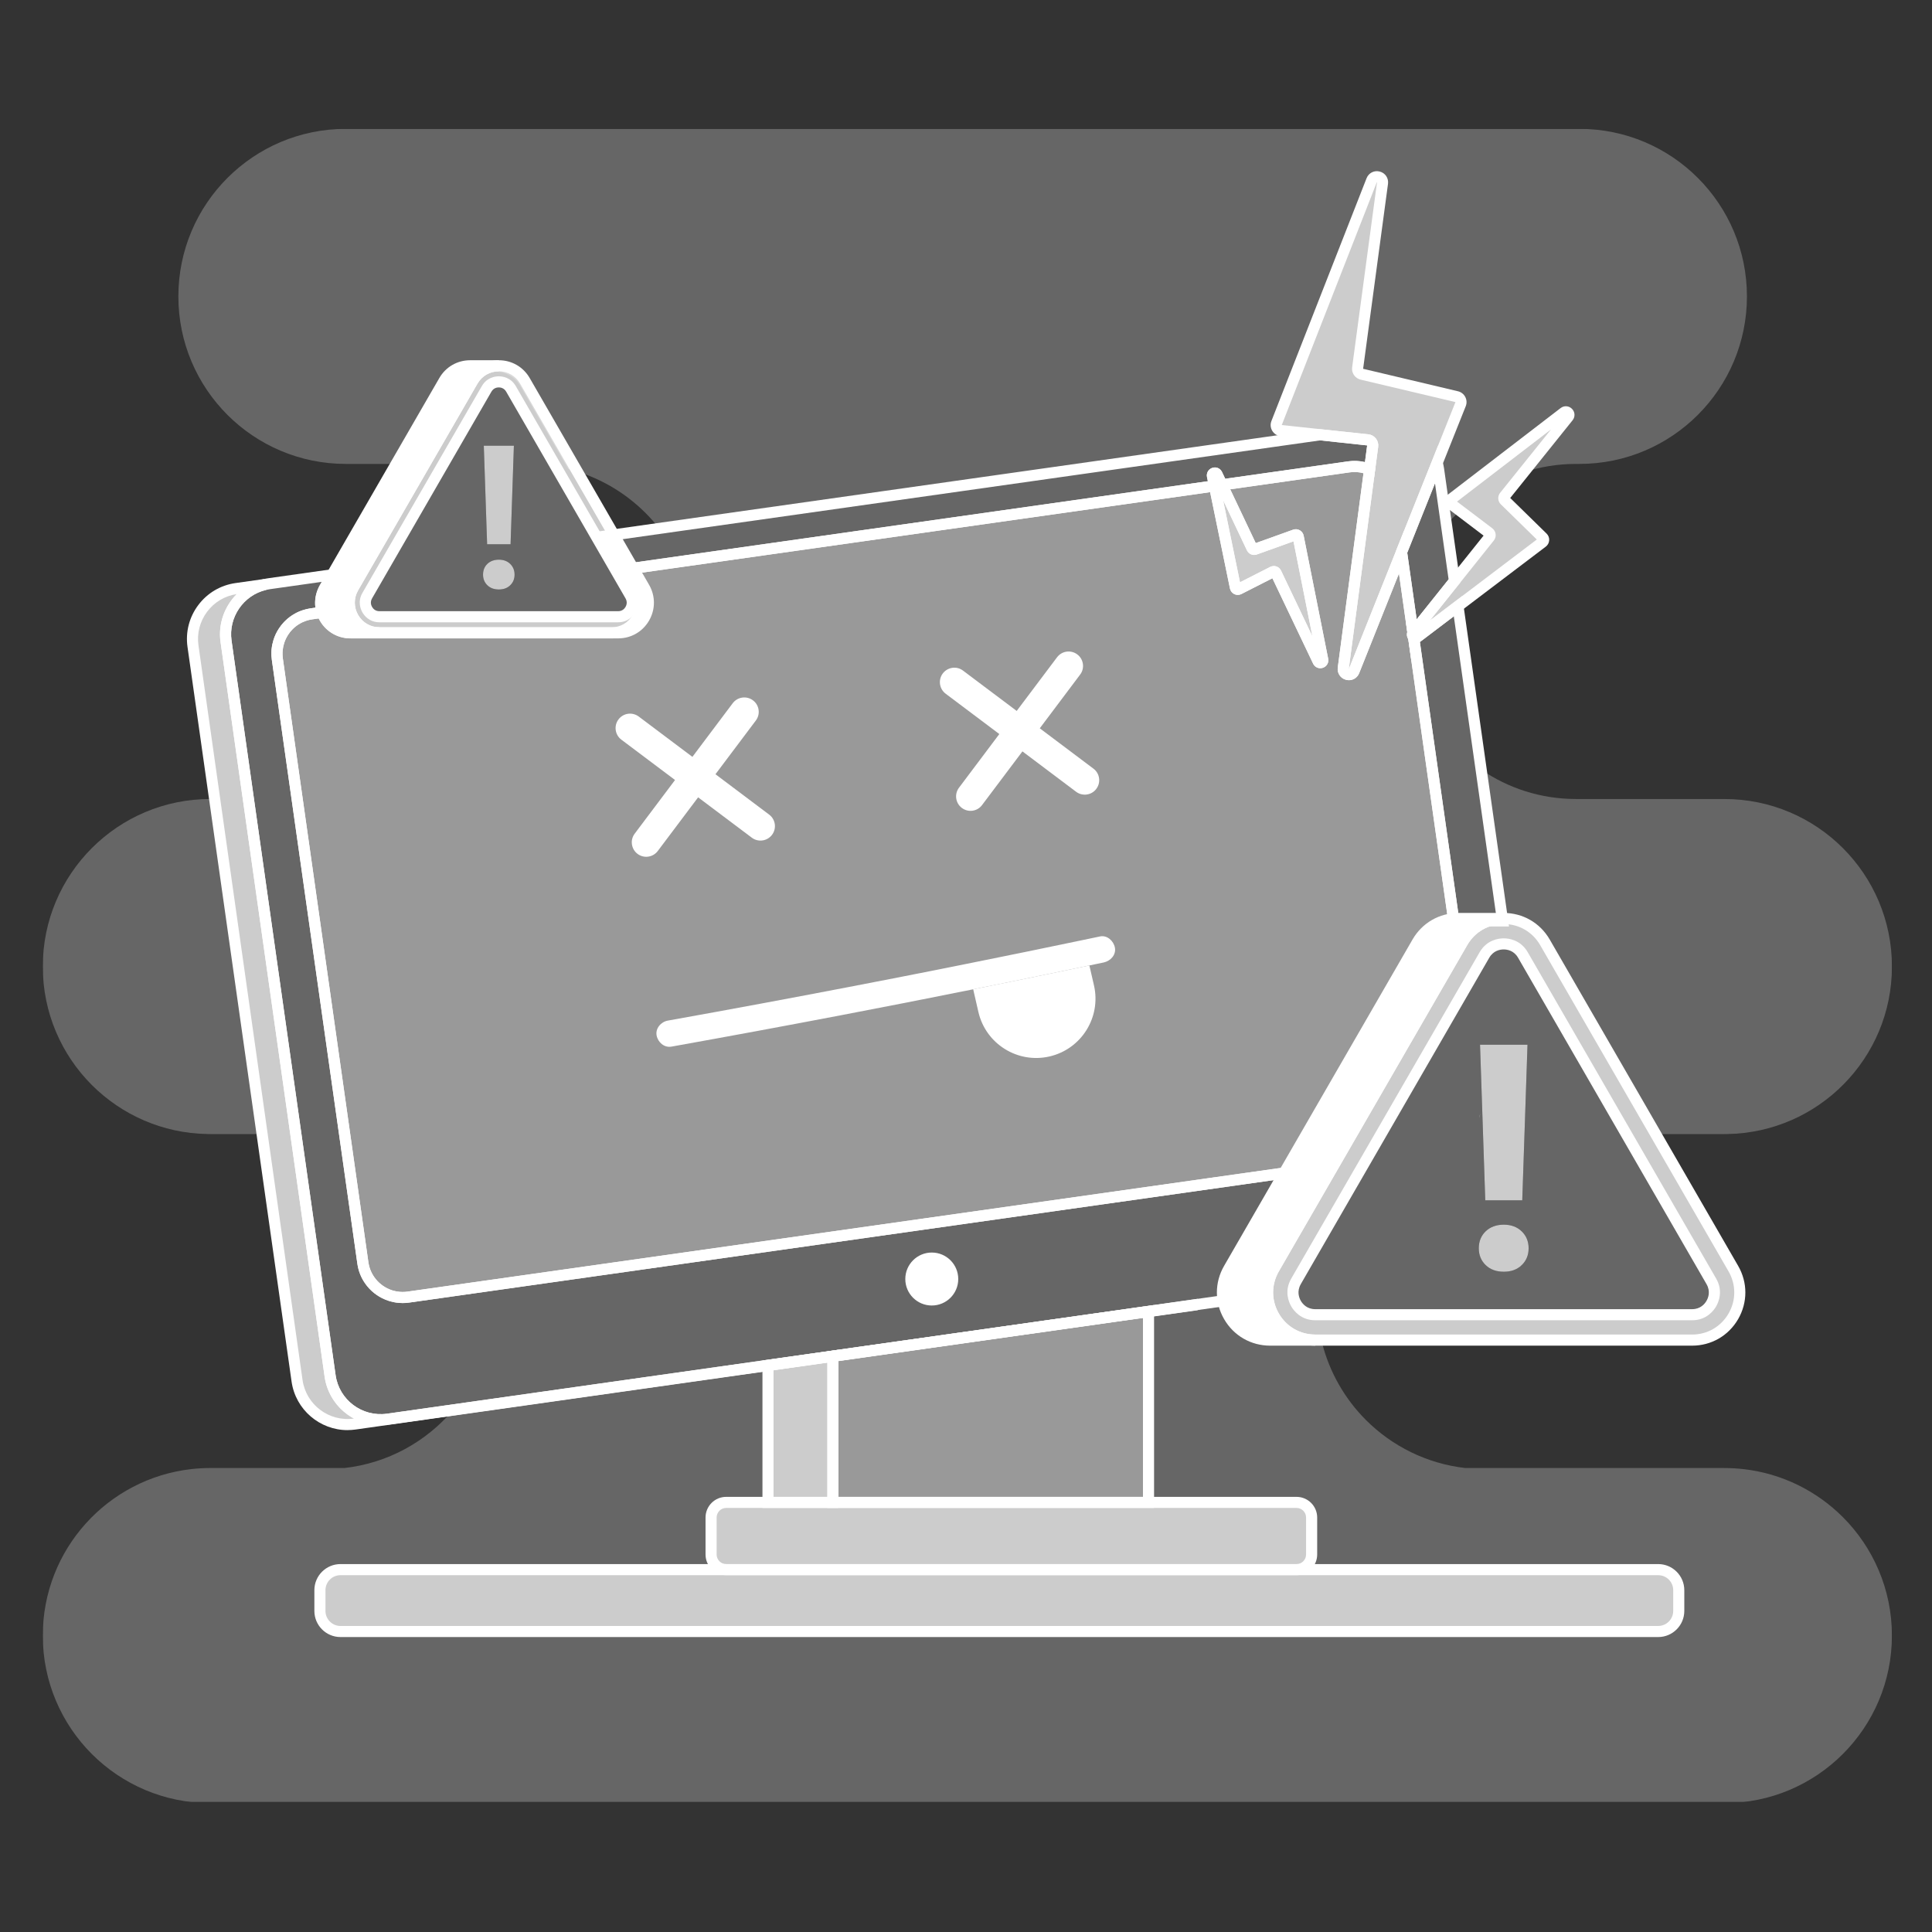 <svg xmlns="http://www.w3.org/2000/svg" xmlns:xlink="http://www.w3.org/1999/xlink" width="500" zoomAndPan="magnify" viewBox="0 0 375 375" height="500" preserveAspectRatio="xMidYMid meet" version="1.0"><rect x="0" y="0" width="375" height="375" fill="#333333" stroke="none"/><defs><filter x="0%" y="0%" width="100%" height="100%" id="9cbfe4651e"><feColorMatrix values="0 0 0 0 1 0 0 0 0 1 0 0 0 0 1 0 0 0 1 0" color-interpolation-filters="sRGB"/></filter><clipPath id="c006bb7ab8"><path d="M 8.305 25.016 L 367.219 25.016 L 367.219 349.766 L 8.305 349.766 Z M 8.305 25.016 " clip-rule="nonzero"/></clipPath><mask id="3ef52197b3"><g filter="url(#9cbfe4651e)"><rect x="-37.5" width="450" fill="#000000" y="-37.5" height="450" fill-opacity="0.25"/></g></mask><clipPath id="0db1c92077"><path d="M 26 0.016 L 332 0.016 L 332 78 L 26 78 Z M 26 0.016 " clip-rule="nonzero"/></clipPath><clipPath id="f5dde284d3"><path d="M 0.305 130 L 43 130 L 43 196 L 0.305 196 Z M 0.305 130 " clip-rule="nonzero"/></clipPath><clipPath id="776c94c445"><path d="M 279 124 L 359.219 124 L 359.219 196 L 279 196 Z M 279 124 " clip-rule="nonzero"/></clipPath><clipPath id="300ad98db4"><path d="M 0.305 227 L 359.219 227 L 359.219 324.766 L 0.305 324.766 Z M 0.305 227 " clip-rule="nonzero"/></clipPath><clipPath id="b9440867b5"><rect x="0" width="360" y="0" height="325"/></clipPath><mask id="0c8e098c82"><g filter="url(#9cbfe4651e)"><rect x="-37.5" width="450" fill="#000000" y="-37.5" height="450" fill-opacity="0.25"/></g></mask><clipPath id="e4d65d8d56"><path d="M 1 0.281 L 11.719 0.281 L 11.719 34 L 1 34 Z M 1 0.281 " clip-rule="nonzero"/></clipPath><clipPath id="526a0a0875"><rect x="0" width="12" y="0" height="35"/></clipPath><mask id="c6b008fa68"><g filter="url(#9cbfe4651e)"><rect x="-37.5" width="450" fill="#000000" y="-37.5" height="450" fill-opacity="0.25"/></g></mask><clipPath id="b57a576fa2"><path d="M 0.602 0 L 149.879 0 L 149.879 26.879 L 0.602 26.879 Z M 0.602 0 " clip-rule="nonzero"/></clipPath><clipPath id="85d6081886"><rect x="0" width="150" y="0" height="27"/></clipPath><mask id="8f573e096e"><g filter="url(#9cbfe4651e)"><rect x="-37.5" width="450" fill="#000000" y="-37.5" height="450" fill-opacity="0.25"/></g></mask><clipPath id="a470947b59"><path d="M 0.441 0.359 L 207.32 0.359 L 207.32 165 L 0.441 165 Z M 0.441 0.359 " clip-rule="nonzero"/></clipPath><clipPath id="abb444c9b1"><rect x="0" width="208" y="0" height="165"/></clipPath><mask id="3c60c8b6d0"><g filter="url(#9cbfe4651e)"><rect x="-37.5" width="450" fill="#000000" y="-37.5" height="450" fill-opacity="0.75"/></g></mask><clipPath id="2b032ac7fd"><path d="M 1 0.039 L 195.602 0.039 L 195.602 163.961 L 1 163.961 Z M 1 0.039 " clip-rule="nonzero"/></clipPath><clipPath id="7b159e56f7"><rect x="0" width="196" y="0" height="164"/></clipPath><mask id="1399682106"><g filter="url(#9cbfe4651e)"><rect x="-37.5" width="450" fill="#000000" y="-37.5" height="450" fill-opacity="0.25"/></g></mask><clipPath id="7298c7ed8a"><path d="M 0.078 0.359 L 18 0.359 L 18 62 L 0.078 62 Z M 0.078 0.359 " clip-rule="nonzero"/></clipPath><clipPath id="5fda0aa5b1"><rect x="0" width="19" y="0" height="63"/></clipPath><mask id="0f2a613029"><g filter="url(#9cbfe4651e)"><rect x="-37.5" width="450" fill="#000000" y="-37.5" height="450" fill-opacity="0.5"/></g></mask><clipPath id="0db5570ad9"><path d="M 0.52 0 L 229.719 0 L 229.719 162 L 0.52 162 Z M 0.52 0 " clip-rule="nonzero"/></clipPath><clipPath id="a6826cd363"><rect x="0" width="230" y="0" height="163"/></clipPath><mask id="db672e37b8"><g filter="url(#9cbfe4651e)"><rect x="-37.5" width="450" fill="#000000" y="-37.5" height="450" fill-opacity="0.75"/></g></mask><clipPath id="ebf2edf694"><rect x="0" width="14" y="0" height="31"/></clipPath><mask id="99a7c0bc83"><g filter="url(#9cbfe4651e)"><rect x="-37.5" width="450" fill="#000000" y="-37.5" height="450" fill-opacity="0.5"/></g></mask><clipPath id="36b026a9e0"><path d="M 0.52 0.16 L 61.961 0.16 L 61.961 38 L 0.52 38 Z M 0.52 0.16 " clip-rule="nonzero"/></clipPath><clipPath id="d2df81c70f"><rect x="0" width="62" y="0" height="39"/></clipPath><mask id="8e3bdcc0ce"><g filter="url(#9cbfe4651e)"><rect x="-37.5" width="450" fill="#000000" y="-37.5" height="450" fill-opacity="0.75"/></g></mask><clipPath id="2455828d12"><path d="M 1 0.359 L 118 0.359 L 118 14 L 1 14 Z M 1 0.359 " clip-rule="nonzero"/></clipPath><clipPath id="e9810b671a"><rect x="0" width="119" y="0" height="15"/></clipPath><mask id="909763d10a"><g filter="url(#9cbfe4651e)"><rect x="-37.5" width="450" fill="#000000" y="-37.5" height="450" fill-opacity="0.75"/></g></mask><clipPath id="36ca83d4da"><path d="M 13 0.078 L 50 0.078 L 50 97 L 13 97 Z M 13 0.078 " clip-rule="nonzero"/></clipPath><clipPath id="c6cdd2a7af"><path d="M 40 45 L 70.801 45 L 70.801 90 L 40 90 Z M 40 45 " clip-rule="nonzero"/></clipPath><clipPath id="f6b57ad0ed"><rect x="0" width="71" y="0" height="98"/></clipPath><mask id="8d0018364a"><g filter="url(#9cbfe4651e)"><rect x="-37.5" width="450" fill="#000000" y="-37.5" height="450" fill-opacity="0.75"/></g></mask><clipPath id="bb9b68934b"><path d="M 1 0.32 L 265 0.32 L 265 12.801 L 1 12.801 Z M 1 0.32 " clip-rule="nonzero"/></clipPath><clipPath id="bbc3119a39"><rect x="0" width="266" y="0" height="13"/></clipPath><mask id="3fb8b39691"><g filter="url(#9cbfe4651e)"><rect x="-37.5" width="450" fill="#000000" y="-37.5" height="450" fill-opacity="0.75"/></g></mask><clipPath id="e4b56a14b5"><path d="M 1 0.078 L 92.922 0.078 L 92.922 82.398 L 1 82.398 Z M 1 0.078 " clip-rule="nonzero"/></clipPath><clipPath id="582b9193b7"><rect x="0" width="93" y="0" height="83"/></clipPath><mask id="99574fcb02"><g filter="url(#9cbfe4651e)"><rect x="-37.5" width="450" fill="#000000" y="-37.5" height="450" fill-opacity="0.25"/></g></mask><clipPath id="33399755c1"><path d="M 0.801 0.121 L 82.879 0.121 L 82.879 72.359 L 0.801 72.359 Z M 0.801 0.121 " clip-rule="nonzero"/></clipPath><clipPath id="2f60024167"><rect x="0" width="83" y="0" height="73"/></clipPath><mask id="af429d50cf"><g filter="url(#9cbfe4651e)"><rect x="-37.5" width="450" fill="#000000" y="-37.5" height="450" fill-opacity="0.75"/></g></mask><clipPath id="0f06c81ae3"><path d="M 1 35 L 10.879 35 L 10.879 45 L 1 45 Z M 1 35 " clip-rule="nonzero"/></clipPath><clipPath id="9c5e77ae42"><path d="M 1 0.559 L 10.879 0.559 L 10.879 31 L 1 31 Z M 1 0.559 " clip-rule="nonzero"/></clipPath><clipPath id="eef90ae5d9"><rect x="0" width="11" y="0" height="46"/></clipPath><mask id="534bbc1fb6"><g filter="url(#9cbfe4651e)"><rect x="-37.5" width="450" fill="#000000" y="-37.5" height="450" fill-opacity="0.75"/></g></mask><clipPath id="02fb254a7c"><path d="M 0.441 0.801 L 59 0.801 L 59 53 L 0.441 53 Z M 0.441 0.801 " clip-rule="nonzero"/></clipPath><clipPath id="f582b90e02"><rect x="0" width="60" y="0" height="54"/></clipPath><mask id="e39e618699"><g filter="url(#9cbfe4651e)"><rect x="-37.5" width="450" fill="#000000" y="-37.5" height="450" fill-opacity="0.25"/></g></mask><clipPath id="a069944e46"><path d="M 0.559 1 L 52.879 1 L 52.879 47 L 0.559 47 Z M 0.559 1 " clip-rule="nonzero"/></clipPath><clipPath id="c3939093cf"><rect x="0" width="53" y="0" height="48"/></clipPath><mask id="89daf8b222"><g filter="url(#9cbfe4651e)"><rect x="-37.5" width="450" fill="#000000" y="-37.5" height="450" fill-opacity="0.75"/></g></mask><clipPath id="8c2eb22341"><path d="M 0.602 22 L 7 22 L 7 28.719 L 0.602 28.719 Z M 0.602 22 " clip-rule="nonzero"/></clipPath><clipPath id="1470d05940"><path d="M 0.602 0.16 L 7 0.16 L 7 20 L 0.602 20 Z M 0.602 0.16 " clip-rule="nonzero"/></clipPath><clipPath id="f23b3ee87e"><rect x="0" width="8" y="0" height="29"/></clipPath></defs><g clip-path="url(#c006bb7ab8)"><g mask="url(#3ef52197b3)"><g transform="matrix(1, 0, 0, 1, 8, 25)"><g clip-path="url(#b9440867b5)"><g clip-path="url(#0db1c92077)"><path fill="#ffffff" d="M 59.141 65.047 L 68.98 65.047 L 77.676 49.988 C 78.777 48.074 80.711 47.121 82.637 47.121 L 88.066 47.121 C 89.996 47.121 91.926 48.074 93.027 49.988 L 102.293 66.035 C 108.066 67.492 113.223 70.492 117.305 74.574 C 118.25 75.516 119.133 76.516 119.953 77.566 L 248.262 59.391 L 240.684 58.586 C 239.973 58.512 239.523 57.777 239.785 57.109 L 258.246 9.992 C 258.719 8.797 260.512 9.258 260.34 10.535 L 255.512 46.434 C 255.441 46.988 255.797 47.508 256.34 47.637 L 274.734 51.992 C 275.387 52.141 275.746 52.836 275.496 53.453 L 270.957 64.824 C 271.078 65.25 271.168 65.684 271.234 66.129 L 272.762 76.926 C 273.574 75.941 274.438 75.004 275.355 74.121 L 273.656 72.832 C 273.344 72.598 273.34 72.125 273.652 71.891 L 295.562 55.062 C 296.121 54.637 296.828 55.355 296.391 55.906 L 287.762 66.66 C 290.949 65.613 294.355 65.047 297.891 65.047 L 298.559 65.047 C 316.52 65.047 331.078 50.492 331.078 32.531 C 331.078 23.551 327.438 15.426 321.555 9.539 C 315.672 3.652 307.535 0.012 298.559 0.012 L 59.141 0.012 C 41.18 0.012 26.621 14.574 26.621 32.531 C 26.621 41.516 30.262 49.641 36.145 55.527 C 42.031 61.41 50.164 65.047 59.141 65.047 Z M 59.141 65.047 " fill-opacity="1" fill-rule="nonzero"/></g><g clip-path="url(#f5dde284d3)"><path fill="#ffffff" d="M 32.266 195.117 C 32.453 195.125 32.641 195.125 32.828 195.125 L 42.879 195.125 L 33.664 130.086 L 32.828 130.086 C 14.863 130.086 0.305 144.648 0.305 162.605 C 0.305 171.59 3.945 179.715 9.828 185.602 C 15.59 191.355 23.512 194.973 32.266 195.113 Z M 32.266 195.117 " fill-opacity="1" fill-rule="nonzero"/></g><g clip-path="url(#776c94c445)"><path fill="#ffffff" d="M 297.891 130.086 C 291.055 130.086 284.719 127.977 279.484 124.379 L 283.648 153.758 L 284.336 153.758 C 287.449 153.758 290.566 155.297 292.344 158.383 L 313.559 195.125 L 326.703 195.125 C 326.891 195.125 327.074 195.125 327.262 195.117 C 344.969 194.824 359.223 180.383 359.223 162.609 C 359.223 153.629 355.586 145.504 349.703 139.617 C 343.816 133.73 335.684 130.09 326.707 130.09 L 297.895 130.09 Z M 297.891 130.086 " fill-opacity="1" fill-rule="nonzero"/></g><g clip-path="url(#300ad98db4)"><path fill="#ffffff" d="M 330.402 260.156 C 329.188 260.016 327.953 259.945 326.703 259.945 L 276.434 259.945 C 268.934 259.094 262.203 255.691 257.137 250.633 C 253.051 246.543 250.051 241.375 248.598 235.59 L 239.004 235.59 C 233.992 235.59 230.305 231.762 229.809 227.344 C 229.809 227.375 229.812 227.402 229.812 227.43 L 223.398 228.34 C 223.398 228.34 223.398 228.363 223.398 228.379 L 214.926 229.578 L 214.926 266.609 L 141.07 266.609 L 141.07 240.043 L 134.656 240.953 L 79.93 248.703 C 74.719 254.824 67.285 258.992 58.875 259.941 L 32.828 259.941 C 31.578 259.941 30.34 260.016 29.129 260.152 C 12.902 261.992 0.305 275.754 0.305 292.465 C 0.305 301.441 3.945 309.57 9.828 315.457 C 15.715 321.34 23.848 324.98 32.824 324.98 L 326.699 324.98 C 344.66 324.98 359.219 310.418 359.219 292.465 C 359.219 283.48 355.578 275.355 349.695 269.469 C 344.629 264.406 337.902 261.004 330.398 260.152 Z M 317.844 287.691 C 317.844 289.891 316.059 291.676 313.855 291.676 L 58.086 291.676 C 55.879 291.676 54.094 289.891 54.094 287.691 L 54.094 283.656 C 54.094 281.453 55.879 279.668 58.086 279.668 L 132.953 279.668 C 131.336 279.668 130.02 278.355 130.02 276.734 L 130.02 269.551 C 130.02 267.93 131.336 266.617 132.953 266.617 L 243.652 266.617 C 245.273 266.617 246.586 267.93 246.586 269.551 L 246.586 276.734 C 246.586 278.355 245.273 279.668 243.652 279.668 L 313.855 279.668 C 316.059 279.668 317.844 281.453 317.844 283.656 Z M 317.844 287.691 " fill-opacity="1" fill-rule="nonzero"/></g></g></g></g></g><g mask="url(#0c8e098c82)"><g transform="matrix(1, 0, 0, 1, 271, 89)"><g clip-path="url(#526a0a0875)"><g clip-path="url(#e4d65d8d56)"><path fill="#ffffff" d="M 11.297 23.762 L 3.281 33.793 C 3.281 33.793 3.262 33.816 3.258 33.832 L 1.035 18.16 L 7.957 0.824 C 8.078 1.25 8.168 1.684 8.234 2.129 Z M 11.297 23.762 " fill-opacity="1" fill-rule="nonzero"/></g></g></g></g><g mask="url(#c6b008fa68)"><g transform="matrix(1, 0, 0, 1, 117, 84)"><g clip-path="url(#85d6081886)"><g clip-path="url(#b57a576fa2)"><path fill="#ffffff" d="M 4.527 26.492 L 0.781 20.008 L 139.262 0.391 L 148.473 1.371 C 149.078 1.438 149.516 1.992 149.434 2.598 L 148.84 7.109 C 147.602 6.609 146.223 6.418 144.809 6.617 L 120.188 10.105 L 119.227 8.082 C 118.988 7.578 118.219 7.832 118.332 8.383 L 118.73 10.312 Z M 4.527 26.492 " fill-opacity="1" fill-rule="nonzero"/></g></g></g></g><g mask="url(#8f573e096e)"><g transform="matrix(1, 0, 0, 1, 43, 111)"><g clip-path="url(#abb444c9b1)"><g clip-path="url(#a470947b59)"><path fill="#ffffff" d="M 196 135.723 C 194.934 137.57 194.586 139.559 194.812 141.43 L 188.398 142.34 L 179.926 143.543 L 118.668 152.219 L 106.07 154.004 L 32.254 164.465 C 26.844 165.227 21.84 161.465 21.07 156.062 L 0.871 13.473 C 0.145 8.352 3.484 3.586 8.434 2.449 C 8.711 2.383 8.988 2.332 9.277 2.293 L 21.562 0.551 L 20.012 3.234 C 19.145 4.742 19.047 6.402 19.52 7.852 L 17.465 8.141 C 16.977 8.211 16.504 8.32 16.059 8.477 C 15.836 8.551 15.613 8.633 15.398 8.73 L 15.395 8.73 C 15.18 8.824 14.973 8.926 14.773 9.043 C 14.164 9.379 13.609 9.793 13.117 10.273 C 13.035 10.352 12.957 10.434 12.875 10.516 C 12.566 10.852 12.281 11.211 12.035 11.59 C 11.637 12.191 11.328 12.848 11.109 13.543 C 10.957 14.035 10.848 14.543 10.797 15.07 C 10.789 15.145 10.781 15.223 10.773 15.297 C 10.77 15.332 10.77 15.359 10.766 15.391 L 10.766 15.445 C 10.762 15.477 10.758 15.512 10.758 15.543 C 10.742 16.012 10.762 16.484 10.832 16.969 L 27.43 134.129 C 27.609 135.398 28.082 136.551 28.777 137.531 C 28.879 137.68 28.988 137.824 29.102 137.965 C 30.047 139.121 31.309 139.988 32.727 140.457 C 32.836 140.492 32.945 140.527 33.059 140.555 C 33.281 140.621 33.508 140.672 33.738 140.715 C 33.984 140.762 34.238 140.793 34.492 140.812 C 34.891 140.852 35.301 140.855 35.711 140.824 C 35.891 140.812 36.074 140.797 36.254 140.766 L 207.055 116.57 Z M 196 135.723 " fill-opacity="1" fill-rule="nonzero"/></g></g></g></g><g mask="url(#3c60c8b6d0)"><g transform="matrix(1, 0, 0, 1, 36, 113)"><g clip-path="url(#7b159e56f7)"><g clip-path="url(#2b032ac7fd)"><path fill="#ffffff" d="M 195.398 140.379 L 180.512 142.488 L 119.254 151.168 L 106.656 152.953 L 32.84 163.41 C 27.43 164.176 22.426 160.414 21.656 155.008 L 1.457 12.418 C 0.691 7.012 4.453 2.004 9.863 1.238 L 15.434 0.449 C 10.484 1.586 7.145 6.352 7.871 11.473 L 28.07 154.062 C 28.84 159.465 33.844 163.227 39.254 162.465 L 113.07 152.004 L 125.668 150.219 L 186.926 141.543 L 195.398 140.34 C 195.398 140.34 195.398 140.363 195.398 140.379 Z M 195.398 140.379 " fill-opacity="1" fill-rule="nonzero"/></g></g></g></g><g mask="url(#1399682106)"><g transform="matrix(1, 0, 0, 1, 274, 117)"><g clip-path="url(#5fda0aa5b1)"><g clip-path="url(#7298c7ed8a)"><path fill="#ffffff" d="M 17.648 61.758 L 9.574 61.758 C 9.113 61.758 8.648 61.789 8.195 61.859 L 0.371 6.617 C 0.562 6.781 0.852 6.832 1.109 6.641 L 8.992 0.664 Z M 17.648 61.758 " fill-opacity="1" fill-rule="nonzero"/></g></g></g></g><g mask="url(#0f2a613029)"><g transform="matrix(1, 0, 0, 1, 53, 90)"><g clip-path="url(#a6826cd363)"><g clip-path="url(#0db5570ad9)"><path fill="#ffffff" d="M 229.195 88.859 C 226.566 89.25 224.082 90.758 222.566 93.383 L 197.055 137.566 L 26.254 161.766 C 26.074 161.789 25.891 161.812 25.711 161.824 C 25.301 161.855 24.891 161.852 24.492 161.812 C 24.238 161.793 23.984 161.762 23.738 161.715 C 23.508 161.672 23.281 161.621 23.059 161.555 C 22.945 161.527 22.836 161.492 22.727 161.457 C 21.309 160.988 20.047 160.121 19.102 158.965 C 18.988 158.824 18.879 158.68 18.777 158.531 C 18.082 157.551 17.609 156.398 17.43 155.129 L 0.836 37.969 C 0.762 37.449 0.742 36.945 0.766 36.445 C 0.77 36.406 0.77 36.367 0.773 36.328 L 0.773 36.297 C 0.781 36.223 0.789 36.145 0.797 36.07 C 0.848 35.543 0.957 35.035 1.109 34.543 C 1.328 33.848 1.637 33.191 2.035 32.59 C 2.281 32.211 2.566 31.852 2.875 31.516 C 2.957 31.434 3.035 31.352 3.117 31.273 C 3.609 30.793 4.164 30.379 4.773 30.043 C 4.973 29.926 5.18 29.824 5.395 29.73 L 5.398 29.73 C 5.613 29.633 5.836 29.551 6.059 29.477 C 6.504 29.32 6.977 29.211 7.465 29.141 L 9.52 28.852 C 10.242 31.078 12.305 32.832 14.977 32.832 L 65.727 32.832 C 70.137 32.832 72.891 28.059 70.688 24.234 L 68.527 20.492 L 182.73 4.312 L 186.789 24.012 C 186.848 24.316 187.191 24.484 187.465 24.34 L 194.035 20.996 C 194.27 20.875 194.562 20.977 194.676 21.215 L 202.848 38.348 C 203.086 38.855 203.852 38.598 203.738 38.051 L 198.984 14.18 C 198.926 13.895 198.629 13.727 198.355 13.824 L 190.594 16.609 C 190.363 16.691 190.109 16.586 190 16.363 L 184.188 4.105 L 208.809 0.617 C 210.223 0.418 211.602 0.609 212.84 1.109 L 207.727 39.711 C 207.559 40.98 209.344 41.449 209.816 40.258 L 219.035 17.16 L 221.254 32.832 C 221.059 33.113 221.148 33.434 221.367 33.617 L 221.371 33.617 Z M 229.195 88.859 " fill-opacity="1" fill-rule="nonzero"/></g></g></g></g><path fill="#ffffff" d="M 273.977 128.523 L 270.93 107.027 L 279.121 86.504 L 279.988 89.527 C 280.121 89.988 280.223 90.457 280.297 90.973 L 283.43 113.074 L 275.25 123.305 L 273.973 128.523 Z M 275.121 123.465 Z M 273.145 107.289 L 274.977 120.199 L 281.172 112.453 L 278.527 93.805 Z M 273.145 107.289 " fill-opacity="1" fill-rule="nonzero"/><path fill="#ffffff" d="M 120.957 111.656 L 116.051 103.168 L 117.633 102.945 L 256.246 83.309 L 265.586 84.301 C 266.172 84.363 266.695 84.652 267.062 85.121 C 267.426 85.582 267.582 86.16 267.504 86.746 L 266.723 92.637 L 265.434 92.113 C 264.34 91.668 263.141 91.523 261.957 91.688 L 236.551 95.289 L 120.953 111.66 Z M 119.512 104.848 L 122.098 109.32 L 234.449 93.402 L 234.281 92.602 C 234.121 91.82 234.551 91.066 235.305 90.812 C 236.062 90.559 236.859 90.895 237.199 91.617 L 237.82 92.926 L 261.656 89.551 C 262.754 89.395 263.871 89.445 264.938 89.691 L 265.363 86.453 L 256.277 85.473 L 119.508 104.848 Z M 119.512 104.848 " fill-opacity="1" fill-rule="nonzero"/><path fill="#ffffff" d="M 73.867 276.637 C 68.492 276.637 63.785 272.68 63.008 267.211 L 42.809 124.621 C 42.016 119.031 45.703 113.66 51.195 112.402 C 51.52 112.324 51.828 112.27 52.133 112.227 L 66.605 110.176 L 63.949 114.777 C 63.281 115.938 63.137 117.266 63.547 118.52 L 63.945 119.742 L 60.617 120.211 C 60.199 120.27 59.793 120.367 59.41 120.5 C 59.188 120.574 59.008 120.641 58.844 120.719 L 58.633 120.809 C 58.523 120.863 58.414 120.922 58.309 120.98 C 57.773 121.277 57.293 121.633 56.875 122.047 C 56.801 122.117 56.738 122.18 56.672 122.25 C 56.395 122.547 56.148 122.859 55.941 123.18 C 55.598 123.703 55.328 124.27 55.145 124.863 C 55.008 125.297 54.914 125.738 54.871 126.18 L 54.852 126.402 C 54.852 126.402 54.852 126.426 54.852 126.438 L 54.844 126.57 L 54.844 126.59 C 54.824 127.012 54.844 127.414 54.902 127.82 L 71.504 244.98 C 71.656 246.055 72.047 247.035 72.664 247.914 C 72.758 248.051 72.848 248.168 72.941 248.285 C 73.766 249.289 74.844 250.035 76.07 250.438 C 76.16 250.465 76.246 250.492 76.332 250.52 C 76.531 250.574 76.719 250.617 76.938 250.66 C 77.141 250.699 77.355 250.727 77.586 250.746 C 77.938 250.777 78.289 250.781 78.641 250.754 C 78.812 250.746 78.953 250.73 79.086 250.707 L 252.098 226.199 L 239.934 247.262 C 239.039 248.82 238.676 250.566 238.887 252.301 L 239.016 253.352 L 75.414 276.527 C 74.895 276.602 74.379 276.637 73.867 276.637 Z M 62.527 112.926 L 52.43 114.355 C 52.188 114.391 51.941 114.438 51.68 114.496 C 47.262 115.512 44.305 119.828 44.941 124.32 L 65.141 266.91 C 65.82 271.719 70.289 275.074 75.105 274.398 L 222.777 253.477 L 236.676 251.504 C 236.645 249.656 237.117 247.836 238.074 246.184 L 248.023 228.945 L 79.41 252.832 C 79.227 252.863 79.016 252.883 78.781 252.898 C 78.328 252.93 77.855 252.926 77.406 252.883 C 77.105 252.859 76.812 252.82 76.543 252.77 C 76.258 252.715 76.004 252.656 75.766 252.59 C 75.66 252.562 75.523 252.52 75.391 252.473 C 73.781 251.945 72.355 250.969 71.273 249.645 C 71.141 249.48 71.016 249.316 70.895 249.141 C 70.082 247.992 69.566 246.688 69.367 245.273 L 52.77 128.113 C 52.691 127.59 52.668 127.047 52.688 126.512 C 52.688 126.469 52.688 126.426 52.691 126.387 L 52.699 126.273 C 52.699 126.246 52.703 126.211 52.707 126.172 L 52.727 125.965 C 52.785 125.371 52.91 124.789 53.086 124.219 C 53.328 123.438 53.68 122.688 54.137 122 C 54.41 121.578 54.73 121.164 55.09 120.781 L 55.117 120.758 C 55.203 120.668 55.285 120.582 55.375 120.496 C 55.922 119.957 56.559 119.484 57.246 119.102 C 57.469 118.973 57.719 118.852 57.969 118.742 L 58.18 118.652 C 58.348 118.586 58.523 118.52 58.711 118.457 C 59.219 118.281 59.762 118.156 60.316 118.074 L 61.219 117.949 C 61.027 116.492 61.32 115.02 62.082 113.699 L 62.527 112.93 Z M 62.527 112.926 " fill-opacity="1" fill-rule="nonzero"/><path fill="#ffffff" d="M 67.453 277.586 C 62.078 277.586 57.371 273.625 56.594 268.16 L 36.395 125.57 C 35.984 122.668 36.73 119.781 38.488 117.441 C 40.246 115.098 42.816 113.582 45.715 113.172 L 51.285 112.383 L 51.676 114.496 C 47.262 115.512 44.305 119.828 44.941 124.32 L 65.141 266.91 C 65.82 271.719 70.289 275.074 75.105 274.398 L 222.777 253.477 L 232.477 252.098 L 232.477 253.285 C 232.477 253.312 232.477 253.344 232.477 253.375 L 232.477 254.309 L 216.664 256.551 L 68.992 277.473 C 68.473 277.543 67.957 277.582 67.449 277.582 Z M 45.949 115.312 C 43.645 115.656 41.605 116.867 40.207 118.73 C 38.793 120.613 38.191 122.934 38.523 125.266 L 58.723 267.855 C 59.406 272.664 63.875 276.023 68.691 275.34 L 68.703 275.34 C 65.723 273.742 63.516 270.801 63.004 267.207 L 42.805 124.617 C 42.309 121.109 43.578 117.684 45.949 115.312 Z M 45.949 115.312 " fill-opacity="1" fill-rule="nonzero"/><path fill="#ffffff" d="M 281.281 180.082 L 272.91 120.953 L 274.773 122.543 L 283.805 115.699 L 292.895 179.832 L 283.582 179.832 C 283.164 179.832 282.754 179.863 282.359 179.922 L 281.285 180.086 Z M 275.602 124.605 L 283.121 177.688 C 283.27 177.68 283.426 177.676 283.578 177.676 L 290.41 177.676 L 282.184 119.621 L 275.762 124.492 C 275.707 124.531 275.652 124.566 275.602 124.602 Z M 275.602 124.605 " fill-opacity="1" fill-rule="nonzero"/><path fill="#ffffff" d="M 78.164 252.918 C 77.906 252.918 77.652 252.91 77.398 252.883 C 77.098 252.859 76.805 252.82 76.535 252.77 C 76.254 252.715 75.996 252.656 75.758 252.59 C 75.652 252.562 75.516 252.52 75.383 252.473 C 73.773 251.945 72.348 250.969 71.266 249.645 C 71.133 249.48 71.008 249.316 70.887 249.141 C 70.074 247.992 69.559 246.688 69.359 245.273 L 52.766 128.113 C 52.688 127.535 52.656 126.957 52.688 126.387 L 52.688 126.348 C 52.691 126.328 52.691 126.305 52.691 126.289 L 52.719 125.965 C 52.777 125.371 52.902 124.789 53.078 124.219 C 53.32 123.438 53.672 122.688 54.129 122 C 54.402 121.578 54.723 121.164 55.082 120.781 L 55.109 120.758 C 55.195 120.668 55.277 120.582 55.367 120.496 C 55.918 119.957 56.551 119.484 57.242 119.102 C 57.465 118.973 57.711 118.852 57.961 118.742 L 58.172 118.652 C 58.34 118.586 58.516 118.52 58.703 118.457 C 59.211 118.281 59.754 118.156 60.309 118.074 L 63.258 117.66 L 63.539 118.52 C 64.059 120.133 65.633 121.754 67.973 121.754 L 118.723 121.754 C 120.402 121.754 121.91 120.887 122.75 119.434 C 123.594 117.977 123.594 116.234 122.75 114.773 L 119.793 109.648 L 236.578 93.102 L 261.652 89.551 C 263.211 89.332 264.797 89.523 266.238 90.113 L 267.012 90.426 L 261.793 129.852 C 261.793 129.852 261.797 129.863 261.809 129.867 L 272.535 103.004 L 283.41 179.766 L 282.352 179.922 C 279.887 180.289 277.754 181.746 276.5 183.922 L 250.727 228.559 L 250.207 228.637 L 79.402 252.832 C 79.203 252.863 78.996 252.883 78.797 252.902 C 78.586 252.918 78.375 252.922 78.16 252.922 Z M 54.844 126.512 C 54.82 126.945 54.844 127.383 54.902 127.82 L 71.5 244.977 C 71.652 246.051 72.043 247.035 72.66 247.91 C 72.754 248.047 72.844 248.164 72.941 248.281 C 73.762 249.289 74.84 250.031 76.066 250.434 C 76.156 250.461 76.242 250.488 76.328 250.516 C 76.527 250.574 76.715 250.617 76.934 250.656 C 77.137 250.695 77.352 250.723 77.582 250.742 C 77.934 250.773 78.285 250.773 78.637 250.75 C 78.781 250.742 78.945 250.719 79.102 250.699 L 249.387 226.574 L 274.637 182.848 C 276.039 180.414 278.312 178.691 280.984 178.008 L 273.348 124.078 C 273.074 123.66 273 123.152 273.145 122.68 L 271.539 111.316 L 263.816 130.66 C 263.406 131.688 262.336 132.23 261.262 131.949 C 260.188 131.672 259.516 130.668 259.66 129.57 L 264.656 91.852 C 263.785 91.617 262.867 91.559 261.961 91.688 L 238.789 94.973 L 243.742 105.418 L 250.996 102.816 C 251.426 102.664 251.895 102.703 252.285 102.926 C 252.676 103.148 252.953 103.527 253.043 103.969 L 257.797 127.844 C 257.957 128.621 257.523 129.371 256.77 129.621 C 256.016 129.875 255.219 129.535 254.875 128.812 L 246.973 112.242 L 240.957 115.305 C 240.539 115.523 240.02 115.531 239.586 115.324 C 239.148 115.113 238.832 114.707 238.734 114.23 L 234.887 95.527 L 123.258 111.344 L 124.625 113.703 C 125.855 115.84 125.855 118.383 124.625 120.516 C 123.391 122.645 121.191 123.914 118.734 123.914 L 67.984 123.914 C 65.332 123.914 62.965 122.391 61.844 120.043 L 60.621 120.215 C 60.203 120.273 59.797 120.367 59.41 120.5 C 59.191 120.578 59.012 120.645 58.848 120.723 L 58.637 120.812 C 58.527 120.867 58.418 120.926 58.312 120.984 C 57.777 121.281 57.297 121.637 56.879 122.047 C 56.801 122.121 56.742 122.184 56.676 122.254 C 56.398 122.551 56.152 122.863 55.945 123.184 C 55.602 123.707 55.332 124.273 55.148 124.867 C 55.012 125.301 54.918 125.742 54.875 126.184 L 54.855 126.43 C 54.855 126.465 54.855 126.492 54.852 126.516 Z M 247.25 109.871 C 247.414 109.871 247.582 109.895 247.746 109.949 C 248.141 110.082 248.469 110.375 248.648 110.754 L 254.742 123.531 L 251.066 105.07 L 243.957 107.625 C 243.207 107.895 242.383 107.555 242.035 106.836 L 237.402 97.07 L 240.684 113.023 L 246.551 110.039 C 246.766 109.93 247.008 109.871 247.254 109.871 Z M 240.844 113.789 L 240.844 113.797 C 240.844 113.797 240.844 113.793 240.844 113.789 Z M 239.98 113.383 C 239.98 113.383 239.973 113.383 239.973 113.383 Z M 247.531 111.957 L 247.527 111.957 C 247.527 111.957 247.527 111.957 247.531 111.957 Z M 247.531 111.957 " fill-opacity="1" fill-rule="nonzero"/><path fill="#ffffff" d="M 53.797 126.07 C 53.781 126.195 53.773 126.32 53.766 126.445 L 53.766 126.391 C 53.773 126.285 53.785 126.176 53.797 126.07 Z M 53.797 126.07 " fill-opacity="1" fill-rule="nonzero"/><path fill="#ffffff" d="M 53.797 126.07 C 53.793 126.109 53.789 126.148 53.785 126.184 C 53.789 126.145 53.793 126.105 53.797 126.07 Z M 53.785 126.184 C 53.777 126.25 53.77 126.32 53.766 126.391 L 53.766 126.445 C 53.77 126.359 53.777 126.27 53.785 126.184 Z M 53.785 126.184 " fill-opacity="1" fill-rule="nonzero"/><path fill="#ffffff" d="M 274.367 123.617 C 274.148 123.434 274.059 123.113 274.254 122.832 Z M 274.367 123.617 " fill-opacity="1" fill-rule="nonzero"/><path fill="#ffffff" d="M 274.254 122.832 C 274.059 123.113 274.148 123.434 274.367 123.617 Z M 274.254 122.832 " fill-opacity="1" fill-rule="nonzero"/><path fill="#ffffff" d="M 180.859 253.398 C 183.695 253.398 185.996 251.098 185.996 248.258 C 185.996 245.418 183.695 243.117 180.859 243.117 C 178.02 243.117 175.719 245.418 175.719 248.258 C 175.719 251.098 178.02 253.398 180.859 253.398 Z M 180.859 253.398 " fill-opacity="1" fill-rule="nonzero"/><path fill="#ffffff" d="M 149.297 158.117 C 150.531 159.047 150.781 160.801 149.852 162.035 C 149.387 162.652 148.719 163.027 148.008 163.125 C 147.289 163.227 146.543 163.062 145.926 162.594 L 135.504 154.762 L 127.676 165.176 C 126.746 166.418 124.988 166.668 123.746 165.738 C 123.133 165.27 122.758 164.605 122.66 163.891 C 122.551 163.18 122.73 162.43 123.191 161.816 L 131.023 151.398 L 120.602 143.566 C 119.367 142.637 119.117 140.875 120.047 139.641 C 120.512 139.02 121.188 138.645 121.898 138.543 C 122.605 138.445 123.355 138.617 123.977 139.078 L 134.395 146.906 L 142.219 136.496 C 143.152 135.254 144.914 135.004 146.152 135.938 C 146.773 136.402 147.145 137.074 147.242 137.785 C 147.344 138.492 147.172 139.242 146.703 139.859 L 138.871 150.277 L 149.293 158.117 Z M 149.297 158.117 " fill-opacity="1" fill-rule="nonzero"/><path fill="#ffffff" d="M 212.793 153.121 C 212.336 153.738 211.66 154.109 210.953 154.211 C 210.234 154.312 209.488 154.145 208.871 153.68 L 198.453 145.844 L 190.617 156.262 C 189.691 157.504 187.938 157.754 186.695 156.82 C 186.078 156.352 185.703 155.688 185.605 154.973 C 185.5 154.262 185.676 153.512 186.137 152.898 L 193.969 142.477 L 183.551 134.648 C 182.316 133.719 182.062 131.953 182.992 130.719 C 183.461 130.102 184.133 129.727 184.844 129.625 C 185.555 129.523 186.301 129.695 186.922 130.164 L 197.34 137.992 L 205.172 127.578 C 206.105 126.336 207.863 126.09 209.102 127.023 C 209.723 127.484 210.09 128.156 210.188 128.871 C 210.289 129.578 210.121 130.328 209.648 130.945 L 201.82 141.363 L 212.242 149.199 C 213.477 150.129 213.723 151.887 212.789 153.121 Z M 212.793 153.121 " fill-opacity="1" fill-rule="nonzero"/><path fill="#ffffff" d="M 216.402 183.93 C 216.668 185.348 215.539 186.535 214.238 186.812 C 213.309 187.008 212.379 187.203 211.449 187.395 C 206.266 188.484 201.082 189.555 195.895 190.609 C 193.559 191.082 191.227 191.555 188.895 192.023 C 180.32 193.75 171.738 195.434 163.148 197.074 C 152.219 199.16 141.281 201.188 130.328 203.148 C 128.922 203.402 127.699 202.301 127.449 200.984 C 127.188 199.598 128.301 198.34 129.613 198.102 C 135.758 197 141.898 195.883 148.039 194.738 C 158.977 192.703 169.902 190.605 180.816 188.445 C 183.129 187.984 185.445 187.527 187.758 187.055 C 195.277 185.547 202.793 184.008 210.305 182.434 C 211.371 182.215 212.445 181.984 213.516 181.762 C 214.91 181.469 216.156 182.645 216.398 183.926 Z M 216.402 183.93 " fill-opacity="1" fill-rule="nonzero"/><path fill="#ffffff" d="M 203.703 205.059 C 197.508 206.484 191.332 202.617 189.906 196.422 L 188.895 192.02 C 191.227 191.551 193.562 191.078 195.895 190.605 C 201.078 189.551 206.266 188.48 211.449 187.395 L 212.34 191.262 C 213.762 197.457 209.898 203.633 203.703 205.059 Z M 203.703 205.059 " fill-opacity="1" fill-rule="nonzero"/><g mask="url(#db672e37b8)"><g transform="matrix(1, 0, 0, 1, 148, 262)"><g clip-path="url(#ebf2edf694)"><path fill="#ffffff" d="M 13.668 1.219 L 13.668 29.613 L 1.07 29.613 L 1.07 3.004 Z M 13.668 1.219 " fill-opacity="1" fill-rule="nonzero"/></g></g></g><g mask="url(#99a7c0bc83)"><g transform="matrix(1, 0, 0, 1, 161, 254)"><g clip-path="url(#d2df81c70f)"><g clip-path="url(#36b026a9e0)"><path fill="#ffffff" d="M 61.926 0.543 L 61.926 37.613 L 0.668 37.613 L 0.668 9.219 Z M 61.926 0.543 " fill-opacity="1" fill-rule="nonzero"/></g></g></g></g><g mask="url(#8e3bdcc0ce)"><g transform="matrix(1, 0, 0, 1, 137, 291)"><g clip-path="url(#e9810b671a)"><g clip-path="url(#2455828d12)"><path fill="#ffffff" d="M 114.652 0.613 L 3.953 0.613 C 2.336 0.613 1.02 1.926 1.02 3.547 L 1.02 10.73 C 1.02 12.352 2.336 13.664 3.953 13.664 L 114.652 13.664 C 116.273 13.664 117.586 12.352 117.586 10.73 L 117.586 3.547 C 117.586 1.926 116.273 0.613 114.652 0.613 Z M 114.652 0.613 " fill-opacity="1" fill-rule="nonzero"/></g></g></g></g><path fill="#ffffff" d="M 162.742 292.691 L 147.992 292.691 L 147.992 264.066 L 162.742 261.98 Z M 150.145 290.539 L 160.59 290.539 L 160.59 264.457 L 150.145 265.938 Z M 150.145 290.539 " fill-opacity="1" fill-rule="nonzero"/><path fill="#ffffff" d="M 224.004 292.691 L 160.59 292.691 L 160.59 262.289 L 161.516 262.156 L 224.004 253.305 L 224.004 292.695 Z M 162.742 290.539 L 221.848 290.539 L 221.848 255.785 L 162.742 264.156 Z M 162.742 290.539 " fill-opacity="1" fill-rule="nonzero"/><path fill="#ffffff" d="M 251.652 305.742 L 140.953 305.742 C 138.742 305.742 136.945 303.941 136.945 301.73 L 136.945 294.547 C 136.945 292.336 138.742 290.539 140.953 290.539 L 251.652 290.539 C 253.863 290.539 255.664 292.336 255.664 294.547 L 255.664 301.73 C 255.664 303.941 253.863 305.742 251.652 305.742 Z M 140.953 292.691 C 139.93 292.691 139.098 293.523 139.098 294.547 L 139.098 301.73 C 139.098 302.754 139.93 303.586 140.953 303.586 L 251.652 303.586 C 252.676 303.586 253.508 302.754 253.508 301.73 L 253.508 294.547 C 253.508 293.523 252.676 292.691 251.652 292.691 Z M 140.953 292.691 " fill-opacity="1" fill-rule="nonzero"/><g mask="url(#909763d10a)"><g transform="matrix(1, 0, 0, 1, 234, 34)"><g clip-path="url(#f6b57ad0ed)"><g clip-path="url(#36ca83d4da)"><path fill="#ffffff" d="M 49.496 44.453 L 44.957 55.824 L 38.035 73.16 L 28.816 96.258 C 28.344 97.449 26.559 96.98 26.727 95.711 L 31.84 57.109 L 32.434 52.598 C 32.516 51.992 32.078 51.438 31.473 51.371 L 22.262 50.391 L 14.684 49.586 C 13.973 49.512 13.523 48.777 13.785 48.109 L 32.246 0.992 C 32.719 -0.203 34.512 0.258 34.34 1.535 L 29.512 37.434 C 29.441 37.988 29.797 38.508 30.34 38.637 L 48.734 42.992 C 49.387 43.141 49.746 43.836 49.496 44.453 Z M 49.496 44.453 " fill-opacity="1" fill-rule="nonzero"/></g><g clip-path="url(#c6cdd2a7af)"><path fill="#ffffff" d="M 58.012 62.328 C 57.824 62.57 57.84 62.914 58.059 63.125 L 65.438 70.348 C 65.695 70.598 65.668 71.027 65.379 71.246 L 48.992 83.664 L 41.109 89.641 C 40.852 89.832 40.562 89.781 40.371 89.617 L 40.367 89.617 C 40.148 89.434 40.059 89.113 40.254 88.832 L 40.258 88.832 C 40.258 88.832 40.273 88.805 40.281 88.793 L 48.297 78.762 L 55.105 70.242 C 55.316 69.98 55.266 69.602 55 69.398 L 47.656 63.832 C 47.344 63.598 47.34 63.125 47.656 62.891 L 69.566 46.062 C 70.125 45.637 70.832 46.355 70.391 46.906 L 58.016 62.328 Z M 58.012 62.328 " fill-opacity="1" fill-rule="nonzero"/></g><path fill="#ffffff" d="M 21.848 94.348 L 13.676 77.215 C 13.562 76.977 13.27 76.875 13.035 76.996 L 6.465 80.34 C 6.191 80.484 5.848 80.316 5.789 80.012 L 1.73 60.312 L 1.332 58.383 C 1.219 57.832 1.988 57.578 2.227 58.082 L 3.188 60.105 L 9 72.363 C 9.109 72.586 9.363 72.691 9.594 72.609 L 17.355 69.824 C 17.629 69.727 17.926 69.895 17.984 70.18 L 22.738 94.051 C 22.852 94.598 22.086 94.855 21.848 94.348 Z M 21.848 94.348 " fill-opacity="1" fill-rule="nonzero"/></g></g></g><path fill="#ffffff" d="M 261.824 132.023 C 261.637 132.023 261.453 131.996 261.262 131.949 C 260.188 131.672 259.516 130.668 259.66 129.57 L 265.367 86.457 L 256.152 85.465 L 248.574 84.66 C 247.895 84.59 247.305 84.211 246.949 83.629 C 246.594 83.051 246.535 82.352 246.781 81.719 L 265.246 34.602 C 265.652 33.566 266.727 33.016 267.809 33.297 C 268.887 33.578 269.555 34.578 269.41 35.684 L 264.582 71.582 L 282.988 75.945 C 283.598 76.086 284.117 76.488 284.406 77.047 C 284.703 77.609 284.734 78.27 284.496 78.855 L 263.816 130.66 C 263.48 131.508 262.691 132.027 261.824 132.027 Z M 267.246 35.375 C 267.246 35.375 267.242 35.375 267.238 35.375 L 248.789 82.5 L 265.586 84.297 C 266.172 84.359 266.695 84.648 267.062 85.117 C 267.426 85.578 267.582 86.156 267.504 86.742 L 261.797 129.852 C 261.797 129.852 261.801 129.863 261.812 129.867 L 282.5 78.055 C 282.5 78.055 282.504 78.047 282.5 78.043 L 264.098 73.688 C 263.012 73.43 262.305 72.402 262.449 71.297 L 267.277 35.395 C 267.277 35.395 267.277 35.391 267.277 35.387 C 267.266 35.383 267.254 35.379 267.246 35.379 Z M 267.246 35.375 " fill-opacity="1" fill-rule="nonzero"/><path fill="#ffffff" d="M 274.75 124.84 C 274.52 124.84 274.289 124.789 274.074 124.695 L 273.977 124.695 L 273.672 124.438 C 273.012 123.879 272.883 122.93 273.371 122.223 C 273.383 122.207 273.395 122.191 273.402 122.18 L 273.699 121.754 L 273.742 121.754 L 287.961 103.961 L 281.012 98.691 C 280.594 98.371 280.348 97.887 280.348 97.355 C 280.348 96.832 280.59 96.348 281.008 96.027 L 302.914 79.207 C 303.594 78.68 304.523 78.75 305.125 79.359 C 305.723 79.973 305.773 80.902 305.238 81.574 L 293.133 96.66 L 300.195 103.574 C 300.543 103.914 300.727 104.387 300.695 104.875 C 300.664 105.363 300.422 105.809 300.035 106.102 L 275.77 124.492 C 275.461 124.723 275.109 124.836 274.758 124.836 Z M 282.812 97.355 L 289.652 102.539 C 290.008 102.809 290.242 103.215 290.301 103.66 C 290.359 104.109 290.234 104.555 289.953 104.91 L 277.539 120.445 L 298.289 104.719 L 291.312 97.891 C 290.699 97.297 290.641 96.336 291.176 95.656 L 291.176 95.652 L 301.051 83.352 L 282.816 97.352 Z M 282.316 97.734 L 282.312 97.734 C 282.312 97.734 282.312 97.734 282.316 97.734 Z M 292.812 96.348 L 292.816 96.348 C 292.816 96.348 292.816 96.348 292.812 96.348 Z M 292.812 96.348 " fill-opacity="1" fill-rule="nonzero"/><path fill="#ffffff" d="M 256.262 129.695 C 255.68 129.695 255.141 129.367 254.875 128.809 L 246.969 112.234 L 240.953 115.297 C 240.535 115.516 240.02 115.523 239.582 115.316 C 239.145 115.105 238.828 114.699 238.734 114.223 L 234.277 92.602 C 234.117 91.824 234.547 91.07 235.301 90.816 C 236.059 90.562 236.855 90.898 237.195 91.621 L 243.734 105.41 L 250.988 102.809 C 251.418 102.656 251.887 102.695 252.277 102.918 C 252.668 103.141 252.945 103.523 253.035 103.965 L 257.793 127.84 C 257.949 128.613 257.516 129.363 256.762 129.613 C 256.594 129.672 256.422 129.695 256.258 129.695 Z M 247.25 109.867 C 247.414 109.867 247.582 109.891 247.746 109.945 C 248.141 110.078 248.469 110.375 248.648 110.75 L 254.742 123.527 L 251.066 105.07 L 243.957 107.621 C 243.207 107.891 242.383 107.551 242.035 106.832 L 237.402 97.066 L 240.684 113.016 L 246.551 110.031 C 246.766 109.922 247.008 109.863 247.254 109.863 Z M 240.844 113.785 L 240.844 113.793 C 240.844 113.793 240.844 113.789 240.844 113.785 Z M 239.98 113.379 C 239.98 113.379 239.973 113.379 239.973 113.383 L 239.98 113.383 Z M 247.531 111.953 L 247.527 111.953 C 247.527 111.953 247.527 111.953 247.531 111.953 Z M 247.531 111.953 " fill-opacity="1" fill-rule="nonzero"/><g mask="url(#8d0018364a)"><g transform="matrix(1, 0, 0, 1, 61, 304)"><g clip-path="url(#bbc3119a39)"><g clip-path="url(#bb9b68934b)"><path fill="#ffffff" d="M 260.855 0.664 L 5.082 0.664 C 2.879 0.664 1.094 2.449 1.094 4.652 L 1.094 8.688 C 1.094 10.887 2.879 12.672 5.082 12.672 L 260.855 12.672 C 263.059 12.672 264.844 10.887 264.844 8.688 L 264.844 4.652 C 264.844 2.449 263.059 0.664 260.855 0.664 Z M 260.855 0.664 " fill-opacity="1" fill-rule="nonzero"/></g></g></g></g><path fill="#ffffff" d="M 321.855 317.75 L 66.086 317.75 C 63.293 317.75 61.02 315.477 61.02 312.684 L 61.02 308.652 C 61.02 305.859 63.293 303.586 66.086 303.586 L 321.855 303.586 C 324.648 303.586 326.922 305.859 326.922 308.652 L 326.922 312.684 C 326.922 315.477 324.648 317.75 321.855 317.75 Z M 66.086 305.742 C 64.48 305.742 63.172 307.047 63.172 308.652 L 63.172 312.684 C 63.172 314.285 64.48 315.598 66.086 315.598 L 321.855 315.598 C 323.461 315.598 324.77 314.289 324.77 312.684 L 324.77 308.652 C 324.77 307.047 323.461 305.742 321.855 305.742 Z M 66.086 305.742 " fill-opacity="1" fill-rule="nonzero"/><path fill="#ffffff" d="M 286.383 219.199 C 286.488 219 286.586 218.793 286.68 218.582 C 286.59 218.793 286.492 219 286.383 219.199 Z M 286.383 219.199 " fill-opacity="1" fill-rule="nonzero"/><path fill="#ffffff" d="M 286.68 218.582 C 286.586 218.793 286.488 219 286.383 219.199 C 286.492 219 286.59 218.793 286.68 218.582 Z M 286.68 218.582 " fill-opacity="1" fill-rule="nonzero"/><path fill="#ffffff" d="M 287.277 216.195 C 287.254 216.469 287.219 216.738 287.164 217 C 287.215 216.734 287.254 216.465 287.277 216.195 Z M 287.277 216.195 " fill-opacity="1" fill-rule="nonzero"/><path fill="#ffffff" d="M 287.277 216.195 C 287.254 216.465 287.215 216.734 287.164 217 C 287.219 216.738 287.254 216.469 287.277 216.195 Z M 287.277 216.195 " fill-opacity="1" fill-rule="nonzero"/><path fill="#ffffff" d="M 246.535 260.117 L 255.297 260.117 C 248.18 260.117 243.73 252.414 247.289 246.242 L 283.859 182.906 C 285.641 179.82 288.75 178.281 291.867 178.281 L 283.105 178.281 C 279.988 178.281 276.879 179.82 275.098 182.906 L 238.527 246.242 C 234.973 252.41 239.418 260.117 246.535 260.117 Z M 246.535 260.117 " fill-opacity="1" fill-rule="nonzero"/><path fill="#ffffff" d="M 255.293 261.191 L 246.531 261.191 C 242.801 261.191 239.457 259.262 237.594 256.031 C 235.73 252.801 235.73 248.938 237.594 245.707 L 274.164 182.367 C 276.031 179.133 279.371 177.203 283.105 177.203 L 291.867 177.203 L 291.867 179.355 C 288.914 179.355 286.266 180.887 284.793 183.445 L 248.223 246.781 C 246.746 249.34 246.746 252.395 248.223 254.953 C 249.699 257.512 252.344 259.039 255.297 259.039 L 255.297 261.191 Z M 283.105 179.355 C 280.152 179.355 277.508 180.887 276.031 183.445 L 239.461 246.781 C 237.984 249.34 237.984 252.395 239.461 254.953 C 240.938 257.512 243.582 259.039 246.535 259.039 L 248.961 259.039 C 247.93 258.234 247.043 257.223 246.355 256.031 C 244.488 252.801 244.488 248.938 246.355 245.707 L 282.926 182.367 C 283.613 181.176 284.496 180.164 285.531 179.355 Z M 283.105 179.355 " fill-opacity="1" fill-rule="nonzero"/><g mask="url(#3fb8b39691)"><g transform="matrix(1, 0, 0, 1, 245, 178)"><g clip-path="url(#582b9193b7)"><g clip-path="url(#e4b56a14b5)"><path fill="#ffffff" d="M 10.293 82.117 L 83.434 82.117 C 90.551 82.117 94.996 74.414 91.441 68.242 L 54.871 4.906 C 53.094 1.824 49.977 0.281 46.863 0.281 C 43.746 0.281 40.637 1.82 38.855 4.906 L 2.281 68.242 C -1.27 74.414 3.176 82.117 10.293 82.117 Z M 6.555 70.715 L 43.125 7.371 C 44.25 5.418 46.113 5.211 46.863 5.211 C 47.613 5.211 49.48 5.418 50.598 7.371 L 87.168 70.711 C 88.297 72.66 87.547 74.379 87.168 75.031 C 86.793 75.676 85.68 77.188 83.434 77.188 L 10.293 77.188 C 8.047 77.188 6.934 75.68 6.559 75.031 C 6.18 74.379 5.43 72.66 6.555 70.715 Z M 6.555 70.715 " fill-opacity="1" fill-rule="nonzero"/></g></g></g></g><path fill="#ffffff" d="M 328.438 261.191 L 255.297 261.191 C 251.566 261.191 248.227 259.266 246.359 256.035 C 244.492 252.805 244.488 248.941 246.352 245.707 L 282.926 182.367 C 284.789 179.133 288.129 177.203 291.863 177.203 C 295.594 177.203 298.938 179.133 300.805 182.367 L 337.375 245.707 C 339.238 248.938 339.238 252.801 337.375 256.035 C 335.508 259.266 332.164 261.191 328.438 261.191 Z M 291.867 179.355 C 288.914 179.355 286.266 180.887 284.793 183.441 L 248.219 246.777 C 246.742 249.336 246.742 252.395 248.223 254.953 C 249.699 257.512 252.344 259.035 255.297 259.035 L 328.438 259.035 C 331.391 259.035 334.031 257.512 335.512 254.953 C 336.988 252.395 336.988 249.34 335.512 246.777 L 298.941 183.441 C 297.465 180.883 294.82 179.352 291.867 179.352 Z M 328.438 256.262 L 255.297 256.262 C 252.492 256.262 251.098 254.375 250.629 253.57 C 250.156 252.754 249.223 250.605 250.625 248.176 L 287.195 184.828 C 288.598 182.395 290.93 182.133 291.867 182.133 C 292.805 182.133 295.137 182.395 296.535 184.828 L 333.105 248.168 C 334.508 250.602 333.57 252.75 333.105 253.566 C 332.637 254.375 331.238 256.262 328.438 256.262 Z M 252.484 249.246 C 251.676 250.656 252.141 251.883 252.488 252.492 C 252.84 253.094 253.672 254.109 255.293 254.109 L 328.434 254.109 C 330.055 254.109 330.887 253.094 331.234 252.488 C 331.582 251.887 332.047 250.656 331.234 249.246 L 294.664 185.906 C 293.855 184.496 292.559 184.285 291.863 184.285 C 291.168 184.285 289.871 184.496 289.059 185.902 Z M 252.484 249.246 " fill-opacity="1" fill-rule="nonzero"/><g mask="url(#99574fcb02)"><g transform="matrix(1, 0, 0, 1, 250, 183)"><g clip-path="url(#2f60024167)"><g clip-path="url(#33399755c1)"><path fill="#ffffff" d="M 1.559 70.031 C 1.934 70.676 3.047 72.188 5.293 72.188 L 78.434 72.188 C 80.68 72.188 81.793 70.68 82.168 70.031 C 82.547 69.379 83.297 67.66 82.168 65.711 L 45.598 2.371 C 44.477 0.418 42.613 0.211 41.863 0.211 C 41.113 0.211 39.246 0.418 38.125 2.371 L 1.555 65.715 C 0.43 67.66 1.184 69.379 1.559 70.031 Z M 46.488 19.777 L 45.469 49.977 L 38.285 49.977 L 37.27 19.777 Z M 37.027 59.289 C 37.027 57.949 37.473 56.852 38.359 55.992 C 39.25 55.137 40.422 54.707 41.879 54.707 C 43.34 54.707 44.48 55.141 45.371 56.008 C 46.258 56.875 46.699 57.969 46.699 59.285 C 46.699 60.602 46.258 61.691 45.371 62.547 C 44.48 63.406 43.316 63.836 41.879 63.836 C 40.445 63.836 39.25 63.406 38.359 62.547 C 37.473 61.691 37.027 60.598 37.027 59.285 Z M 37.027 59.289 " fill-opacity="1" fill-rule="nonzero"/></g></g></g></g><g mask="url(#af429d50cf)"><g transform="matrix(1, 0, 0, 1, 286, 202)"><g clip-path="url(#eef90ae5d9)"><g clip-path="url(#0f06c81ae3)"><path fill="#ffffff" d="M 1.031 40.289 C 1.031 41.602 1.477 42.691 2.363 43.551 C 3.254 44.41 4.422 44.84 5.883 44.84 C 7.344 44.84 8.484 44.41 9.371 43.551 C 10.262 42.691 10.703 41.602 10.703 40.289 C 10.703 38.977 10.262 37.879 9.371 37.012 C 8.484 36.145 7.32 35.707 5.883 35.707 C 4.449 35.707 3.254 36.141 2.363 36.996 C 1.477 37.855 1.031 38.953 1.031 40.293 Z M 1.031 40.289 " fill-opacity="1" fill-rule="nonzero"/></g><g clip-path="url(#9c5e77ae42)"><path fill="#ffffff" d="M 1.273 0.777 L 2.289 30.977 L 9.469 30.977 L 10.488 0.777 Z M 1.273 0.777 " fill-opacity="1" fill-rule="nonzero"/></g></g></g></g><path fill="#ffffff" d="M 68.105 122.832 L 73.652 122.832 C 69.145 122.832 66.328 117.949 68.582 114.047 L 91.746 73.926 C 92.875 71.969 94.848 70.996 96.816 70.996 L 91.27 70.996 C 89.297 70.996 87.324 71.973 86.199 73.926 L 63.035 114.047 C 60.781 117.949 63.598 122.832 68.105 122.832 Z M 68.105 122.832 " fill-opacity="1" fill-rule="nonzero"/><path fill="#ffffff" d="M 73.652 123.906 L 68.105 123.906 C 65.602 123.906 63.355 122.613 62.102 120.441 C 60.848 118.27 60.848 115.68 62.102 113.508 L 85.266 73.387 C 86.516 71.215 88.762 69.922 91.27 69.922 L 96.816 69.922 L 96.816 72.074 C 95.09 72.074 93.543 72.969 92.68 74.465 L 69.516 114.582 C 68.652 116.078 68.652 117.867 69.516 119.363 C 70.379 120.859 71.926 121.754 73.652 121.754 Z M 91.27 72.074 C 89.539 72.074 87.992 72.969 87.133 74.465 L 63.965 114.582 C 63.102 116.078 63.102 117.867 63.965 119.363 C 64.832 120.859 66.379 121.754 68.105 121.754 L 68.625 121.754 C 68.254 121.363 67.93 120.926 67.652 120.441 C 66.398 118.27 66.398 115.68 67.652 113.508 L 90.816 73.387 C 91.098 72.902 91.422 72.465 91.793 72.074 Z M 91.27 72.074 " fill-opacity="1" fill-rule="nonzero"/><g mask="url(#534bbc1fb6)"><g transform="matrix(1, 0, 0, 1, 67, 70)"><g clip-path="url(#f582b90e02)"><g clip-path="url(#02fb254a7c)"><path fill="#ffffff" d="M 6.652 52.832 L 52.98 52.832 C 57.492 52.832 60.309 47.953 58.055 44.047 L 34.891 3.926 C 33.762 1.973 31.789 0.996 29.816 0.996 C 27.848 0.996 25.875 1.973 24.746 3.926 L 1.578 44.047 C -0.672 47.953 2.145 52.832 6.652 52.832 Z M 4.285 45.609 L 27.453 5.488 C 28.164 4.254 29.344 4.121 29.816 4.121 C 30.293 4.121 31.473 4.254 32.184 5.488 L 55.348 45.605 C 56.062 46.84 55.586 47.934 55.348 48.344 C 55.109 48.754 54.402 49.711 52.98 49.711 L 6.652 49.711 C 5.23 49.711 4.523 48.758 4.289 48.344 C 4.051 47.934 3.574 46.844 4.289 45.609 Z M 4.285 45.609 " fill-opacity="1" fill-rule="nonzero"/></g></g></g></g><path fill="#ffffff" d="M 119.98 123.906 L 73.652 123.906 C 71.148 123.906 68.906 122.613 67.648 120.445 C 66.398 118.273 66.395 115.68 67.645 113.508 L 90.812 73.387 C 92.066 71.215 94.309 69.922 96.816 69.922 C 99.328 69.922 101.57 71.215 102.824 73.391 L 125.988 113.512 C 127.238 115.68 127.238 118.277 125.988 120.449 C 124.734 122.617 122.492 123.91 119.98 123.91 Z M 96.816 72.074 C 95.09 72.074 93.543 72.969 92.68 74.465 L 69.512 114.582 C 68.648 116.078 68.652 117.871 69.512 119.367 C 70.375 120.863 71.922 121.754 73.648 121.754 L 119.98 121.754 C 121.707 121.754 123.254 120.859 124.117 119.367 C 124.98 117.871 124.98 116.082 124.117 114.582 L 100.953 74.465 C 100.09 72.969 98.543 72.074 96.816 72.074 Z M 119.98 120.785 L 73.652 120.785 C 71.672 120.785 70.684 119.453 70.355 118.883 C 70.023 118.309 69.359 116.785 70.352 115.07 L 93.52 74.949 C 94.512 73.23 96.156 73.043 96.816 73.043 C 97.477 73.043 99.129 73.23 100.121 74.953 L 123.285 115.066 C 124.273 116.785 123.613 118.309 123.285 118.879 C 122.949 119.453 121.969 120.785 119.984 120.785 Z M 72.219 116.145 C 71.801 116.867 72.043 117.492 72.219 117.805 C 72.398 118.113 72.82 118.633 73.648 118.633 L 119.98 118.633 C 120.809 118.633 121.234 118.113 121.414 117.805 C 121.594 117.492 121.832 116.867 121.414 116.145 L 98.25 76.023 C 97.832 75.305 97.172 75.195 96.816 75.195 C 96.457 75.195 95.797 75.305 95.383 76.023 L 72.215 116.148 Z M 72.219 116.145 " fill-opacity="1" fill-rule="nonzero"/><g mask="url(#e39e618699)"><g transform="matrix(1, 0, 0, 1, 70, 73)"><g clip-path="url(#c3939093cf)"><g clip-path="url(#a069944e46)"><path fill="#ffffff" d="M 1.289 45.34 C 1.523 45.75 2.234 46.707 3.652 46.707 L 49.98 46.707 C 51.406 46.707 52.109 45.754 52.348 45.34 C 52.586 44.93 53.062 43.84 52.348 42.602 L 29.184 2.484 C 28.473 1.25 27.293 1.117 26.816 1.117 C 26.344 1.117 25.164 1.25 24.453 2.484 L 1.285 42.605 C 0.574 43.84 1.047 44.93 1.285 45.34 Z M 29.75 13.508 L 29.105 32.641 L 24.555 32.641 L 23.91 13.508 Z M 23.762 38.535 C 23.762 37.688 24.043 36.992 24.605 36.449 C 25.168 35.91 25.91 35.637 26.832 35.637 C 27.754 35.637 28.48 35.914 29.039 36.461 C 29.602 37.012 29.883 37.703 29.883 38.539 C 29.883 39.375 29.602 40.066 29.039 40.605 C 28.477 41.148 27.742 41.422 26.832 41.422 C 25.926 41.422 25.168 41.148 24.605 40.605 C 24.043 40.066 23.762 39.371 23.762 38.539 Z M 23.762 38.535 " fill-opacity="1" fill-rule="nonzero"/></g></g></g></g><g mask="url(#89daf8b222)"><g transform="matrix(1, 0, 0, 1, 93, 86)"><g clip-path="url(#f23b3ee87e)"><g clip-path="url(#8c2eb22341)"><path fill="#ffffff" d="M 0.758 25.535 C 0.758 26.367 1.039 27.062 1.602 27.602 C 2.164 28.145 2.906 28.418 3.828 28.418 C 4.75 28.418 5.477 28.145 6.035 27.602 C 6.602 27.062 6.879 26.367 6.879 25.535 C 6.879 24.703 6.602 24.012 6.035 23.457 C 5.473 22.906 4.738 22.633 3.828 22.633 C 2.922 22.633 2.164 22.906 1.602 23.445 C 1.039 23.988 0.758 24.684 0.758 25.531 Z M 0.758 25.535 " fill-opacity="1" fill-rule="nonzero"/></g><g clip-path="url(#1470d05940)"><path fill="#ffffff" d="M 0.906 0.508 L 1.551 19.641 L 6.102 19.641 L 6.746 0.508 Z M 0.906 0.508 " fill-opacity="1" fill-rule="nonzero"/></g></g></g></g></svg>
